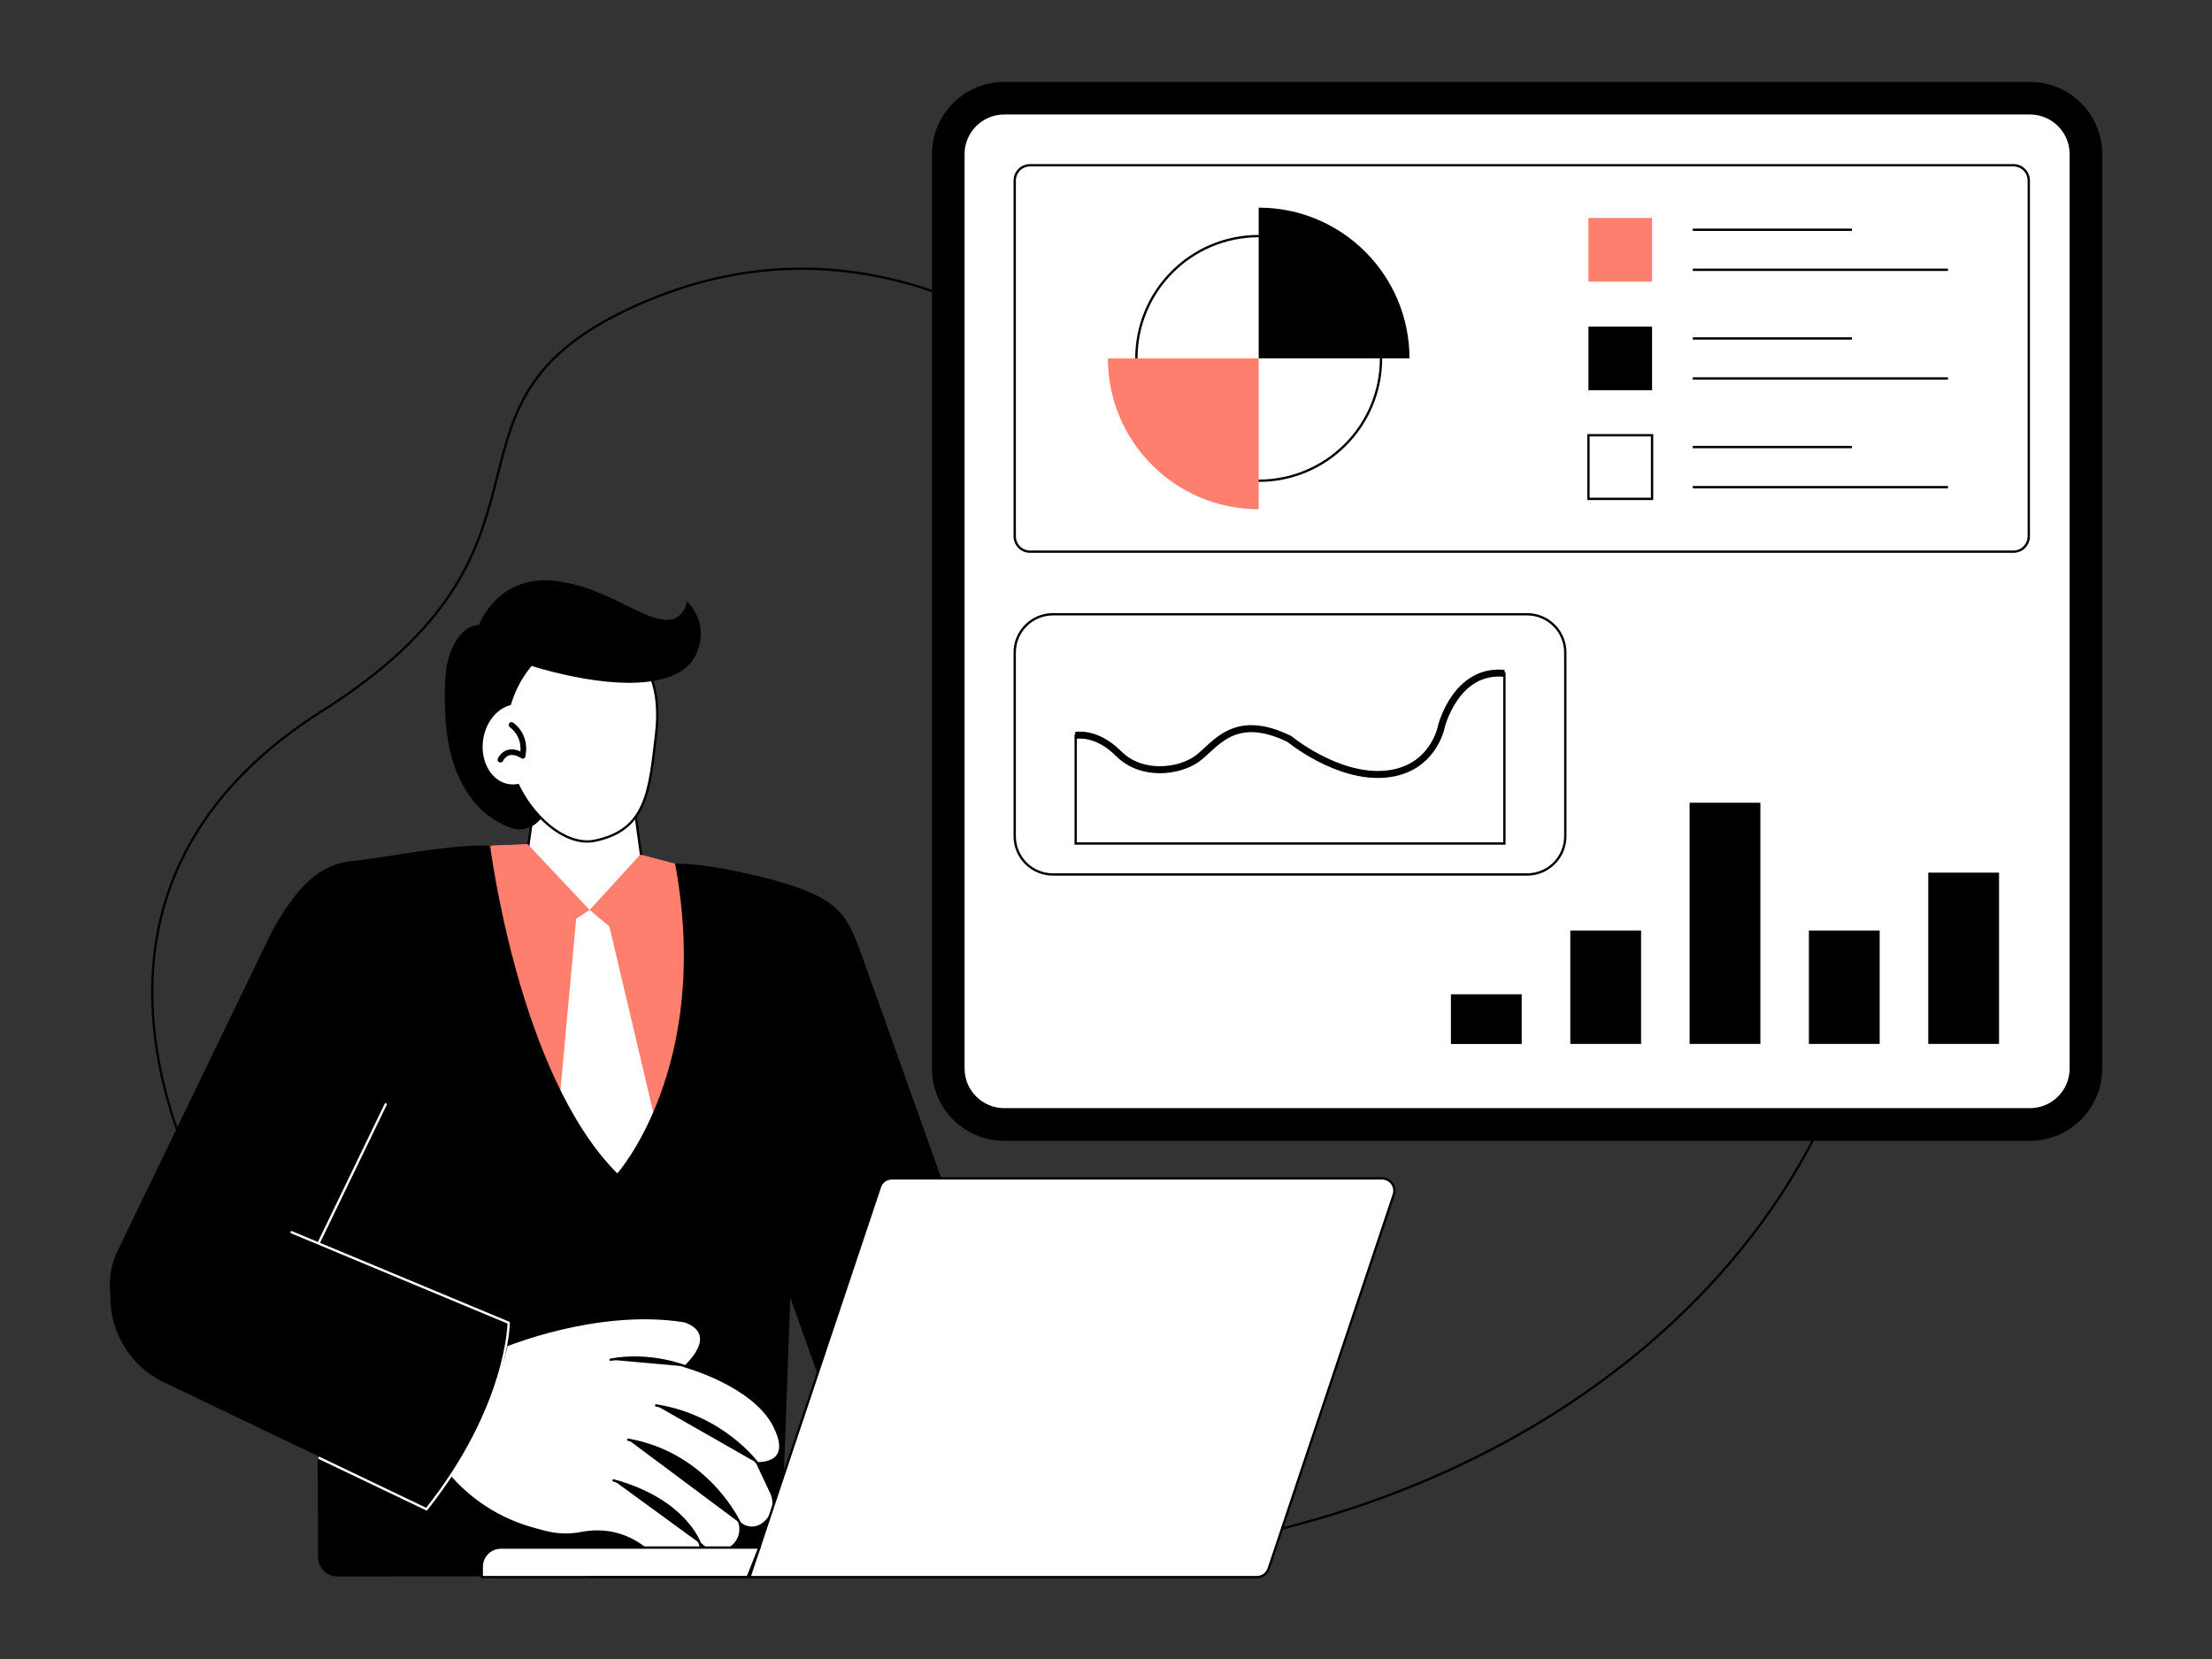 <svg xmlns="http://www.w3.org/2000/svg" enable-background="new 0 0 300 225" viewBox="0 0 300 225" id="businessman-doing-data-analysis"><rect x="0" y="0" width="300" height="225" fill="#333333" stroke="none"/><g><g><path fill="none" stroke="#000" stroke-miterlimit="10" stroke-width=".316" d="M165.2,209.19c45.19-8.31,80.16-37.66,87.93-74.76c13.81-65.91-77.85-58.27-96.18-75.47
			c-26.7-25.04-51.63-27.08-72.97-16.43c-26.69,13.32-5,31.6-40.29,53.89c-22.97,14.51-26.16,34.63-20.78,53.34
			c7.65,26.57,31.99,47.8,63.77,56.64C106.54,211.92,133.11,215.09,165.2,209.19z"></path></g><path fill="#ff7f6e" d="M66.48,114.71c0,0-1.13,30.47,17.8,47.94c0,0,15.06-10.32,8.8-45.06l-12.68-3.46L66.48,114.71z"></path><polygon fill="#fff" stroke="#000" stroke-linecap="round" stroke-linejoin="round" stroke-miterlimit="10" stroke-width=".316" points="71.59 115.12 72.88 106 85.82 107.81 87.16 117.49 79.87 124.4"></polygon><path d="M80.32,89.52c-0.59-1.53-10.92-2.38-12.26-3.39c-1.2-0.91-2.35-1.59-3.76-1.26c-1.98,0.46-3.58,3.4-3.83,6.34
		c-0.22,2.63-0.29,6.67,0.48,10.24c2.15,9.86,9.07,11.02,9.07,11.02c3.38,0.26,4.19-3.12,5.19-4.25
		C75.21,108.21,80.91,91.05,80.32,89.52z"></path><path fill="#fff" stroke="#000" stroke-linecap="round" stroke-linejoin="round" stroke-miterlimit="10" stroke-width=".316" d="M68.61,100.35c0.44,7.69,7.05,14.69,12.02,13.68c7.12-1.45,7.45-6.8,8.35-14.45
		c1.25-10.57-4.9-13.68-9.95-13.39C73.97,86.48,68.16,92.66,68.61,100.35z"></path><path d="M90.2,84.06c-3.47-0.24-8.04-4.37-14.61-5.24c-8.32-1.1-10.75,6.22-10.75,6.22s1.37,3.69,8.71,5.71
		c7.34,2.03,16.83,3.27,20.3-1.04c0,0,3.09-4.09-0.66-8.17C93.18,81.55,92.8,84.24,90.2,84.06z"></path><g><ellipse cx="69.83" cy="100.96" fill="#fff" rx="5.45" ry="4.35" transform="rotate(-82.114 69.83 100.96)"></ellipse><g><path d="M67.79,103.4c0.16,0.04,0.34-0.03,0.42-0.19c0.25-0.45,0.55-0.7,0.93-0.79c0.74-0.17,1.52,0.39,1.53,0.4
				c0.11,0.08,0.24,0.09,0.36,0.05c0.12-0.05,0.21-0.15,0.23-0.28c0.61-3.06-1.58-4.53-1.68-4.59c-0.18-0.12-0.41-0.07-0.53,0.11
				c-0.11,0.18-0.07,0.41,0.11,0.53l0,0c0.07,0.05,1.6,1.09,1.42,3.27c-0.41-0.19-1-0.36-1.62-0.23c-0.6,0.13-1.08,0.52-1.43,1.17
				c-0.1,0.18-0.04,0.42,0.15,0.52C67.73,103.38,67.76,103.39,67.79,103.4z"></path></g></g><path d="M102.43,118.72L102.43,118.72c11.44,2.8,12.32,4.91,14.56,11.17l18.9,52.95c1.91,5.58-1.06,11.65-6.64,13.56
		c-5.58,1.91-14.75,0.35-16.66-5.23l-16.83-47.23L102.43,118.72z"></path><path fill="#fff" d="M82.13,123.45l-3.88-0.03l-2.71,29.54c1.42,5.42,8.62,11.28,8.62,11.28s4.93-7.07,5.48-8.97L82.13,123.45z"></path><polygon fill="#ff7f6e" points="91.56 117.14 83.34 126.22 79.97 123.41 86.83 115.91"></polygon><path d="M83.72,159.14c0,0,12.93-14.49,7.84-42c0,0,6.14-0.28,17.63,3.61l-3.3,90.7c-0.17,1.38-1.38,2.4-2.77,2.32l-57.49,0.04
		c-1.37-0.07-2.45-1.18-2.5-2.55l-0.26-90.01c-0.13-2.56,2.16-4.13,4.7-4.43c5.59-0.66,13.96-2.39,18.9-2.12
		C66.48,114.71,70.34,145.76,83.72,159.14z"></path><polygon fill="#ff7f6e" points="66.48 114.71 75.63 126.24 79.97 123.41 71.57 114.5"></polygon><g><path fill="#fff" stroke="#000" stroke-linecap="round" stroke-linejoin="round" stroke-miterlimit="10" stroke-width=".316" d="M68.31 182.61c0 0 12.6-5.31 24.45-3.44 0 0 5.13 1.24.2 6.15 0 0 9.18 2.52 12.01 8 2.83 5.49-2.26 5.12-2.26 5.12l1.88 3.99c.69 1.47.25 3.22-1.05 4.2l-.11.08c-.95.71-2.26.63-3.12-.18l0 0 0 0c.39 1.33-.17 2.75-1.35 3.46l-.05.03c-1.14.69-2.6.55-3.6-.35l-.4-.36.29 1.06c.34 1.22-.2 2.52-1.3 3.15l0 0c-1.05.6-2.36.45-3.25-.36l-.98-.89c0 0-3.73-5.73-10.86-4.34-1.63.32-3.32.25-4.92-.17l-1.41-.38c-4.67-1.24-8.83-3.92-11.9-7.64h0l-16.2-9.88 5.28-14.9L68.31 182.61zM92.97 185.32c0 0-4.78-1.92-10.15-.91M102.72 198.44c0 0-4.62-6.38-13.73-7.83M100.32 206.54c0 0-4.26-9.36-15.12-11.28M94.91 209.31c0 0-1.95-5.87-11.69-8.53"></path></g><path d="M60.14,133.59l-22.06,45.59c-2.64,5.27-12.02,7.26-17.29,4.62c-5.27-2.64-7.41-9.05-4.76-14.33l20.81-43.06
		c5.16-9.43,9.39-10.71,16.74-9.01C53.57,117.4,65.13,121.05,60.14,133.59z"></path><path d="M69.42,179.44l-36.58-15.25c-6.49-2.8-14.02,0.2-16.82,6.69c-2.8,6.49,0.2,14.02,6.69,16.82l35.56,17.03
		C58.28,204.73,67.7,191.94,69.42,179.44"></path><line x1="43.25" x2="52.31" y1="168.51" y2="149.77" fill="none" stroke="#fff" stroke-linecap="round" stroke-miterlimit="10" stroke-width=".316"></line><path fill="none" stroke="#fff" stroke-linecap="round" stroke-miterlimit="10" stroke-width=".316" d="M39.54,167.12l29.45,12.28c0,0-0.11,11.39-11.15,25.29l-14.54-6.96"></path><g><path fill="#fff" stroke="#000" stroke-miterlimit="10" stroke-width=".316" d="M101.65,213.89h68.83c0.72,0,1.35-0.46,1.58-1.14l16.97-50.74c0.36-1.08-0.44-2.19-1.58-2.19h-66.52
			c-0.72,0-1.35,0.46-1.58,1.14L101.65,213.89z"></path><path fill="#fff" stroke="#000" stroke-miterlimit="10" stroke-width=".316" d="M67.94,209.89h35.05l-1.58,4H65.34v-1.41C65.34,211.05,66.5,209.89,67.94,209.89z"></path></g><g><path d="M275.32,154.72H136.19c-5.41,0-9.79-4.38-9.79-9.79V20.9c0-5.41,4.38-9.79,9.79-9.79h139.13c5.41,0,9.79,4.38,9.79,9.79
			v124.02C285.11,150.33,280.73,154.72,275.32,154.72z"></path><path fill="#fff" d="M136.19,150.29c-2.96,0-5.37-2.41-5.37-5.37V20.9c0-2.96,2.41-5.37,5.37-5.37h139.13
			c2.96,0,5.37,2.41,5.37,5.37v124.02c0,2.96-2.41,5.37-5.37,5.37H136.19z"></path><path fill="#fff" stroke="#000" stroke-miterlimit="10" stroke-width=".316" d="M273.07,74.82H139.7c-1.15,0-2.08-0.93-2.08-2.08V24.49c0-1.15,0.93-2.08,2.08-2.08h133.37
			c1.15,0,2.08,0.93,2.08,2.08v48.25C275.15,73.89,274.22,74.82,273.07,74.82z"></path><g><circle cx="170.71" cy="48.61" r="16.59" fill="#fff" stroke="#000" stroke-miterlimit="10" stroke-width=".316"></circle><path d="M191.16,48.61h-20.45V28.16C182,28.16,191.16,37.32,191.16,48.61z"></path><path fill="#ff7f6e" d="M170.71,48.61v20.45c-11.3,0-20.45-9.16-20.45-20.45H170.71z"></path></g><g><rect width="9.6" height="6.74" x="196.78" y="134.85"></rect><rect width="9.6" height="15.38" x="212.97" y="126.2"></rect><rect width="9.6" height="32.71" x="229.15" y="108.87"></rect><rect width="9.6" height="15.38" x="245.33" y="126.2"></rect><rect width="9.6" height="23.23" x="261.52" y="118.35"></rect></g><g><path fill="none" stroke="#000" stroke-miterlimit="10" stroke-width=".316" d="M207.11,118.6H142.8c-2.86,0-5.18-2.32-5.18-5.18V88.49c0-2.86,2.32-5.18,5.18-5.18h64.31
				c2.86,0,5.18,2.32,5.18,5.18v24.92C212.3,116.28,209.98,118.6,207.11,118.6z"></path><path fill="none" stroke="#000" stroke-miterlimit="10" stroke-width=".316" d="M204.03,91.32c-6.6-0.65-8.54,7.19-8.54,7.19s-1.06,5.89-7.6,6.48c-6.54,0.59-13.02-4.77-13.02-4.77
				c-7.6-3.71-10.07,0.94-12.55,2.71s-7.51,2.39-10.6-0.71c-3.09-3.09-5.83-2.47-5.83-2.47v14.65h58.14V91.32z"></path><path fill="none" stroke="#000" stroke-miterlimit="10" stroke-width=".947" d="M145.89,99.75c0,0,2.74-0.62,5.83,2.47c3.09,3.09,8.13,2.47,10.6,0.71s4.95-6.42,12.55-2.71
				c0,0,6.48,5.36,13.02,4.77c6.54-0.59,7.6-6.48,7.6-6.48s1.94-7.83,8.54-7.19"></path></g><g><rect width="8.63" height="8.63" x="215.43" y="29.56" fill="#ff7f6e"></rect><rect width="8.63" height="8.63" x="215.43" y="44.3"></rect><rect width="8.63" height="8.63" x="215.43" y="59.03" fill="#fff" stroke="#000" stroke-miterlimit="10" stroke-width=".316"></rect><g><line x1="229.58" x2="251.16" y1="31.16" y2="31.16" fill="none" stroke="#000" stroke-miterlimit="10" stroke-width=".316"></line><line x1="229.58" x2="264.19" y1="36.59" y2="36.59" fill="none" stroke="#000" stroke-miterlimit="10" stroke-width=".316"></line></g><g><line x1="229.58" x2="251.16" y1="45.9" y2="45.9" fill="none" stroke="#000" stroke-miterlimit="10" stroke-width=".316"></line><line x1="229.58" x2="264.19" y1="51.33" y2="51.33" fill="none" stroke="#000" stroke-miterlimit="10" stroke-width=".316"></line></g><g><line x1="229.58" x2="251.16" y1="60.63" y2="60.63" fill="none" stroke="#000" stroke-miterlimit="10" stroke-width=".316"></line><line x1="229.58" x2="264.19" y1="66.07" y2="66.07" fill="none" stroke="#000" stroke-miterlimit="10" stroke-width=".316"></line></g></g></g></g></svg>